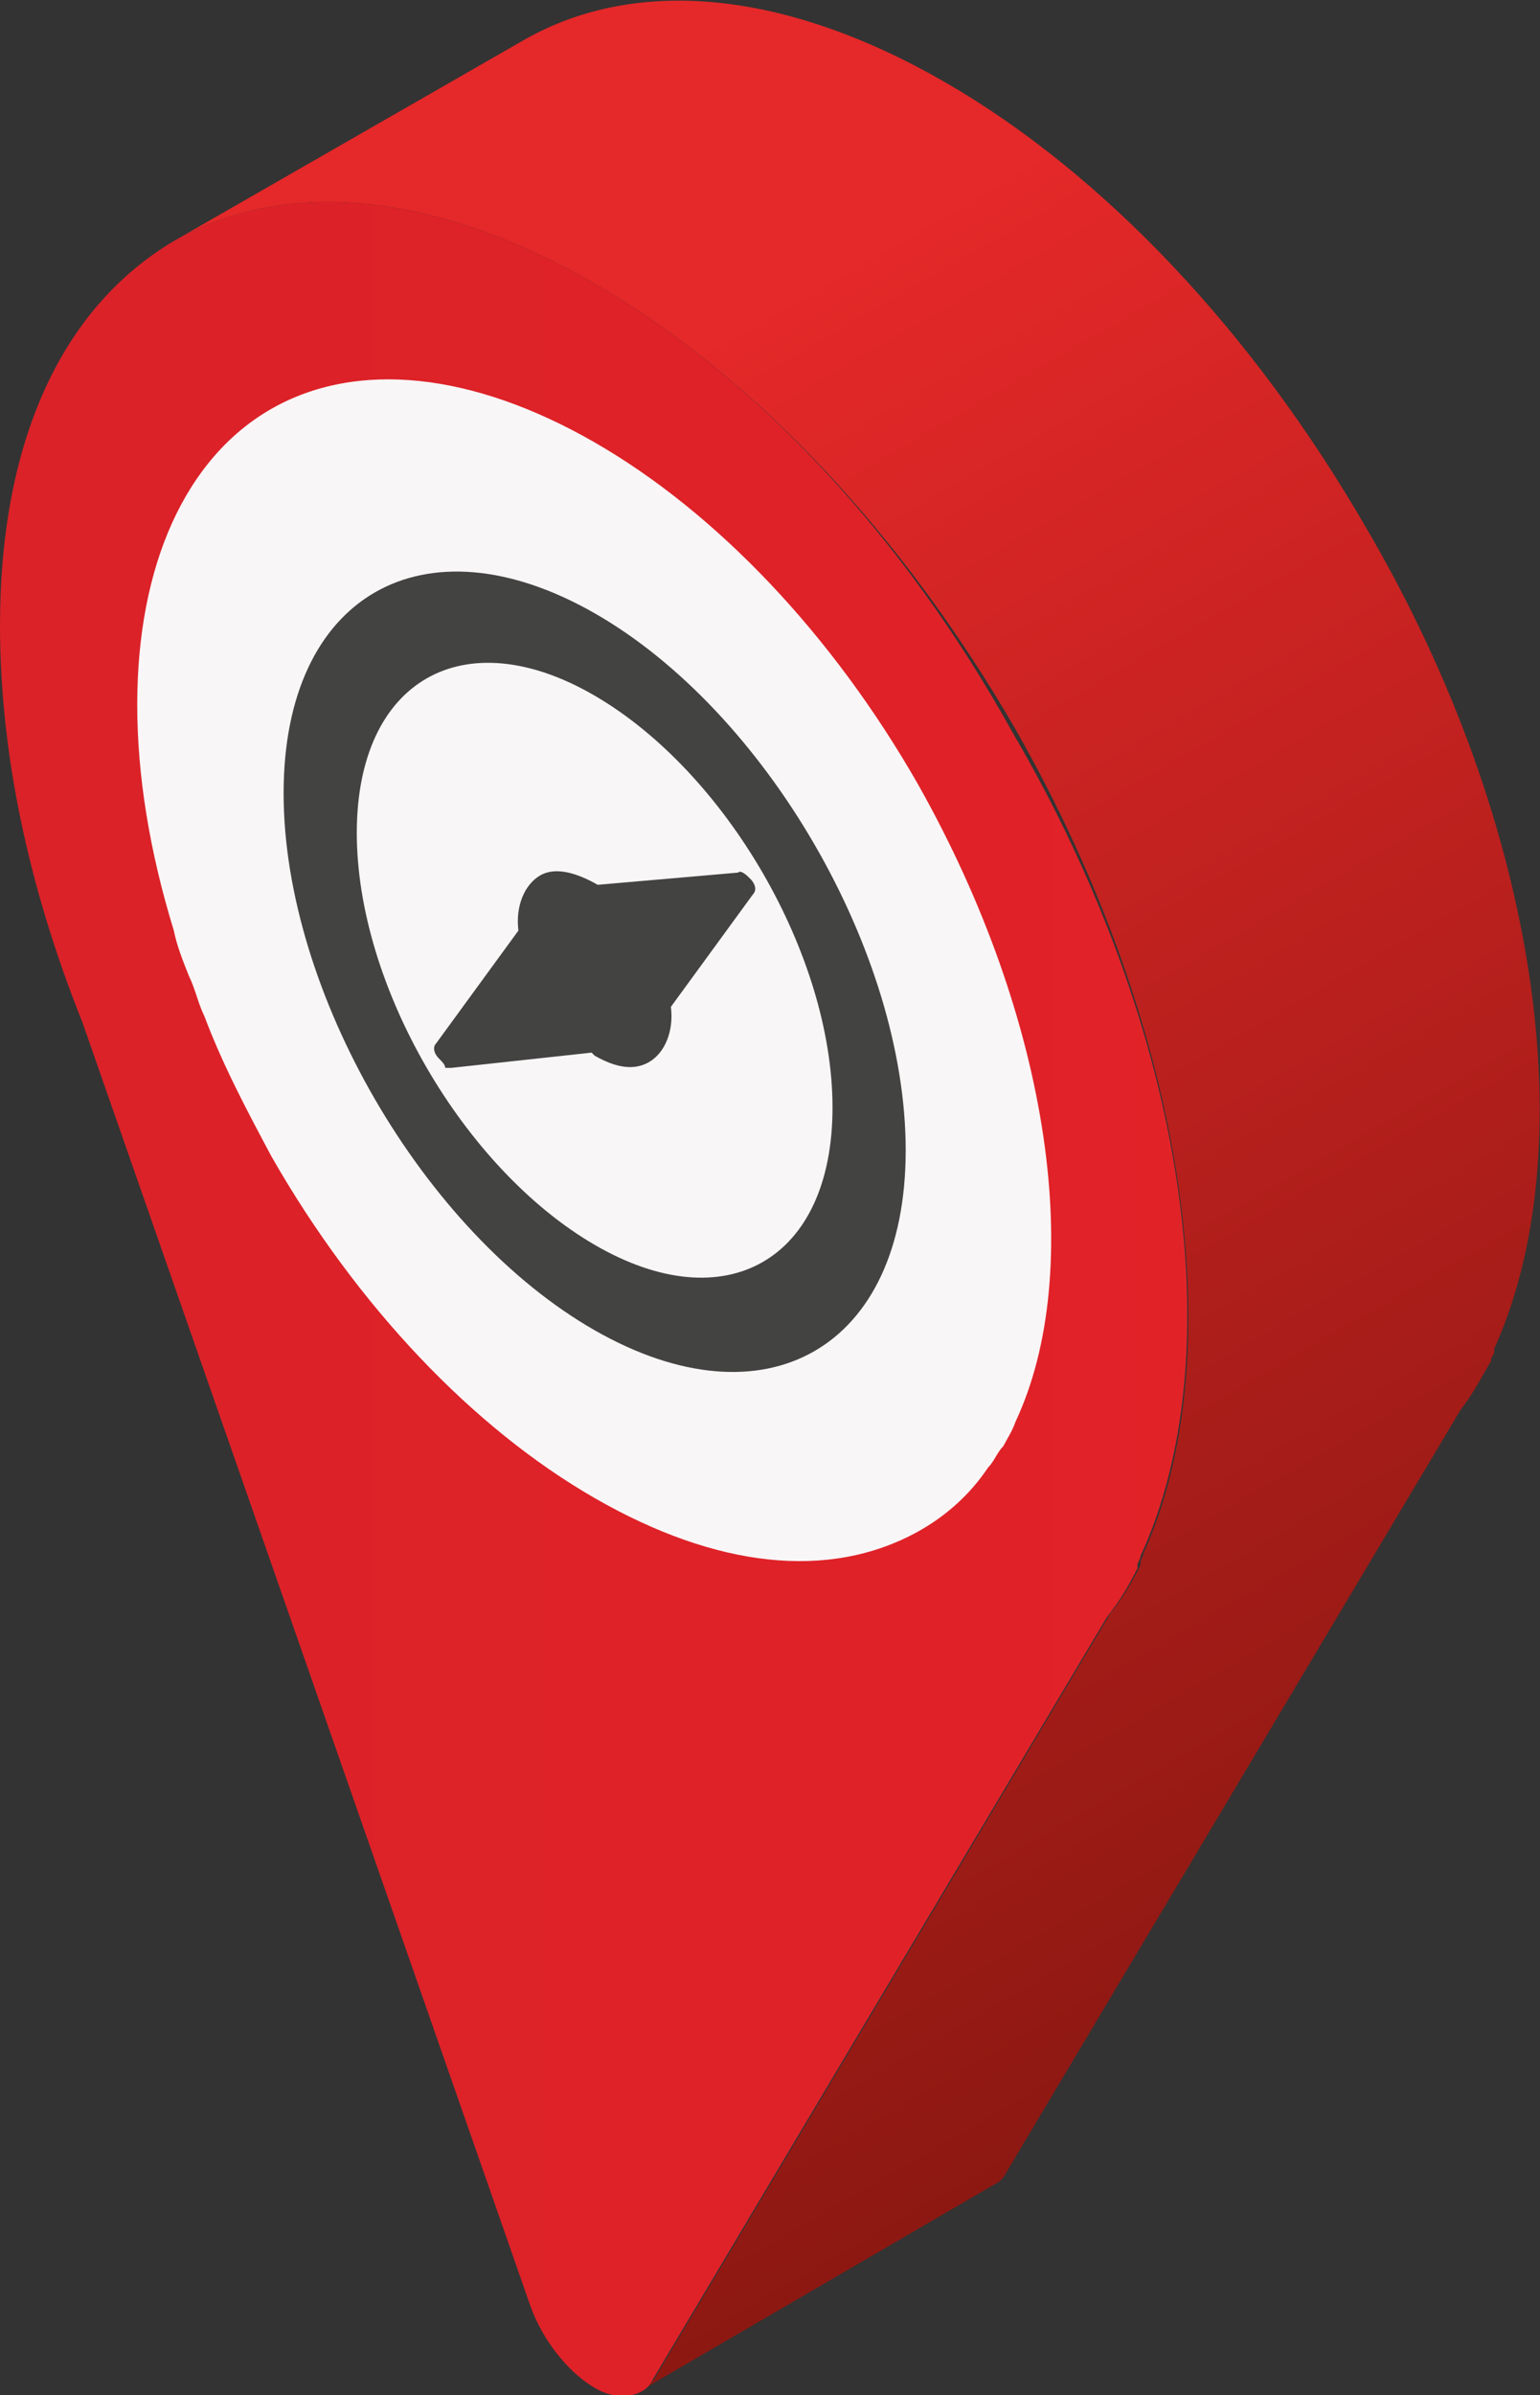 <?xml version="1.0" encoding="utf-8"?>
<!-- Generator: Adobe Illustrator 19.0.0, SVG Export Plug-In . SVG Version: 6.00 Build 0)  -->
<svg version="1.1" id="Capa_1" xmlns="http://www.w3.org/2000/svg" xmlns:xlink="http://www.w3.org/1999/xlink" x="0px" y="0px"
	 viewBox="0 0 50.5 78.5" style="enable-background:new 0 0 50.5 78.5;" xml:space="preserve">
<rect x="0" y="0" width="50.5" height="78.5" fill="#333333" stroke="none"/>
<style type="text/css">
	.st0{fill:url(#XMLID_57_);}
	.st1{fill:url(#XMLID_58_);}
	.st2{fill:#F9F6F7;}
	.st3{fill:#434342;}
</style>
<g id="XMLID_2_">
	<g id="XMLID_3_">
		<g id="XMLID_4_">
			<g id="XMLID_10_">
				<g id="XMLID_11_">
					<linearGradient id="XMLID_57_" gradientUnits="userSpaceOnUse" x1="8.866" y1="6.126" x2="43.175" y2="65.552">
						<stop  offset="0.169" style="stop-color:#E52829"/>
						<stop  offset="0.996" style="stop-color:#8D1812"/>
					</linearGradient>
					<path id="XMLID_17_" class="st0" d="M44.8,17.3C41.1,10.9,36.2,5.7,31,2.7c-5.2-3-10.1-3.5-13.8-1.4L5.7,7.9
						c3.7-2.1,8.6-1.6,13.8,1.4c5.2,3,10.1,8.2,13.8,14.6c5.7,10,7.1,20.6,4.2,27c0,0.1-0.1,0.2-0.1,0.3l0,0.1
						c-0.3,0.6-0.6,1.1-1,1.6l-14.9,25c-0.1,0.2-0.3,0.3-0.4,0.4l11.5-6.7c0.2-0.1,0.3-0.2,0.4-0.4l14.9-25c0.4-0.5,0.7-1.1,1-1.6
						l0-0.1c0.1-0.1,0.1-0.2,0.1-0.3C51.9,37.8,50.6,27.2,44.8,17.3z"/>
					<g id="XMLID_12_">
						<g id="XMLID_13_">
							<g id="XMLID_14_">
								<linearGradient id="XMLID_58_" gradientUnits="userSpaceOnUse" x1="-29.479" y1="42.568" x2="59.819" y2="42.568">
									<stop  offset="0" style="stop-color:#D52128"/>
									<stop  offset="0.996" style="stop-color:#E52328"/>
								</linearGradient>
								<path id="XMLID_16_" class="st1" d="M19.5,9.3c-5.2-3-10.1-3.5-13.8-1.4l0,0C2,10.1,0,14.5,0,20.5c0,4.1,0.9,8.5,2.7,13
									l14.7,42.1c0.4,1.1,1.2,2.1,2,2.6c0.6,0.4,1.2,0.4,1.6,0.2c0.2-0.1,0.3-0.2,0.4-0.4l14.9-25c0.4-0.5,0.7-1,1-1.6l0-0.1
									c0-0.1,0.1-0.2,0.1-0.3c3-6.5,1.6-17.1-4.2-27C29.6,17.5,24.7,12.3,19.5,9.3z"/>
								<path id="XMLID_15_" class="st2" d="M30.1,25.7c-2.8-4.9-6.6-8.9-10.6-11.2c-4-2.3-7.8-2.7-10.6-1.1
									c-2.8,1.6-4.4,5.1-4.4,9.7c0,2.3,0.4,4.8,1.2,7.4C5.8,31,6,31.5,6.2,32c0.2,0.4,0.3,0.9,0.5,1.3c0.6,1.6,1.4,3.1,2.2,4.6
									c2.8,4.9,6.6,8.9,10.6,11.2c4,2.3,7.7,2.7,10.6,1.1c0.9-0.5,1.7-1.2,2.3-2.1c0.2-0.2,0.3-0.5,0.5-0.7
									c0.1-0.2,0.3-0.5,0.4-0.8C35.6,41.7,34.5,33.5,30.1,25.7z"/>
							</g>
						</g>
					</g>
				</g>
			</g>
			<g id="XMLID_5_">
				<path id="XMLID_7_" class="st3" d="M19.5,20.1c-5.6-3.2-10.2-0.6-10.2,5.9c0,6.5,4.6,14.4,10.2,17.6c5.6,3.2,10.2,0.6,10.2-5.9
					C29.7,31.2,25.1,23.3,19.5,20.1z M19.5,40.8c-4.3-2.5-7.8-8.5-7.8-13.5c0-5,3.5-7,7.8-4.5c4.3,2.5,7.8,8.5,7.8,13.5
					S23.8,43.3,19.5,40.8z"/>
				<path id="XMLID_6_" class="st3" d="M24.2,28.6L19.6,29c-0.7-0.4-1.4-0.6-1.9-0.3c-0.5,0.3-0.8,1-0.7,1.8l-2.7,3.7
					c-0.1,0.1-0.1,0.3,0.1,0.5c0.1,0.1,0.2,0.2,0.2,0.3c0.1,0,0.1,0,0.2,0l4.6-0.5c0,0,0.1,0.1,0.1,0.1c0.7,0.4,1.3,0.5,1.8,0.2
					c0.5-0.3,0.8-1,0.7-1.8l2.7-3.7c0.1-0.1,0.1-0.3-0.1-0.5C24.5,28.7,24.3,28.5,24.2,28.6z"/>
			</g>
		</g>
	</g>
</g>
</svg>
